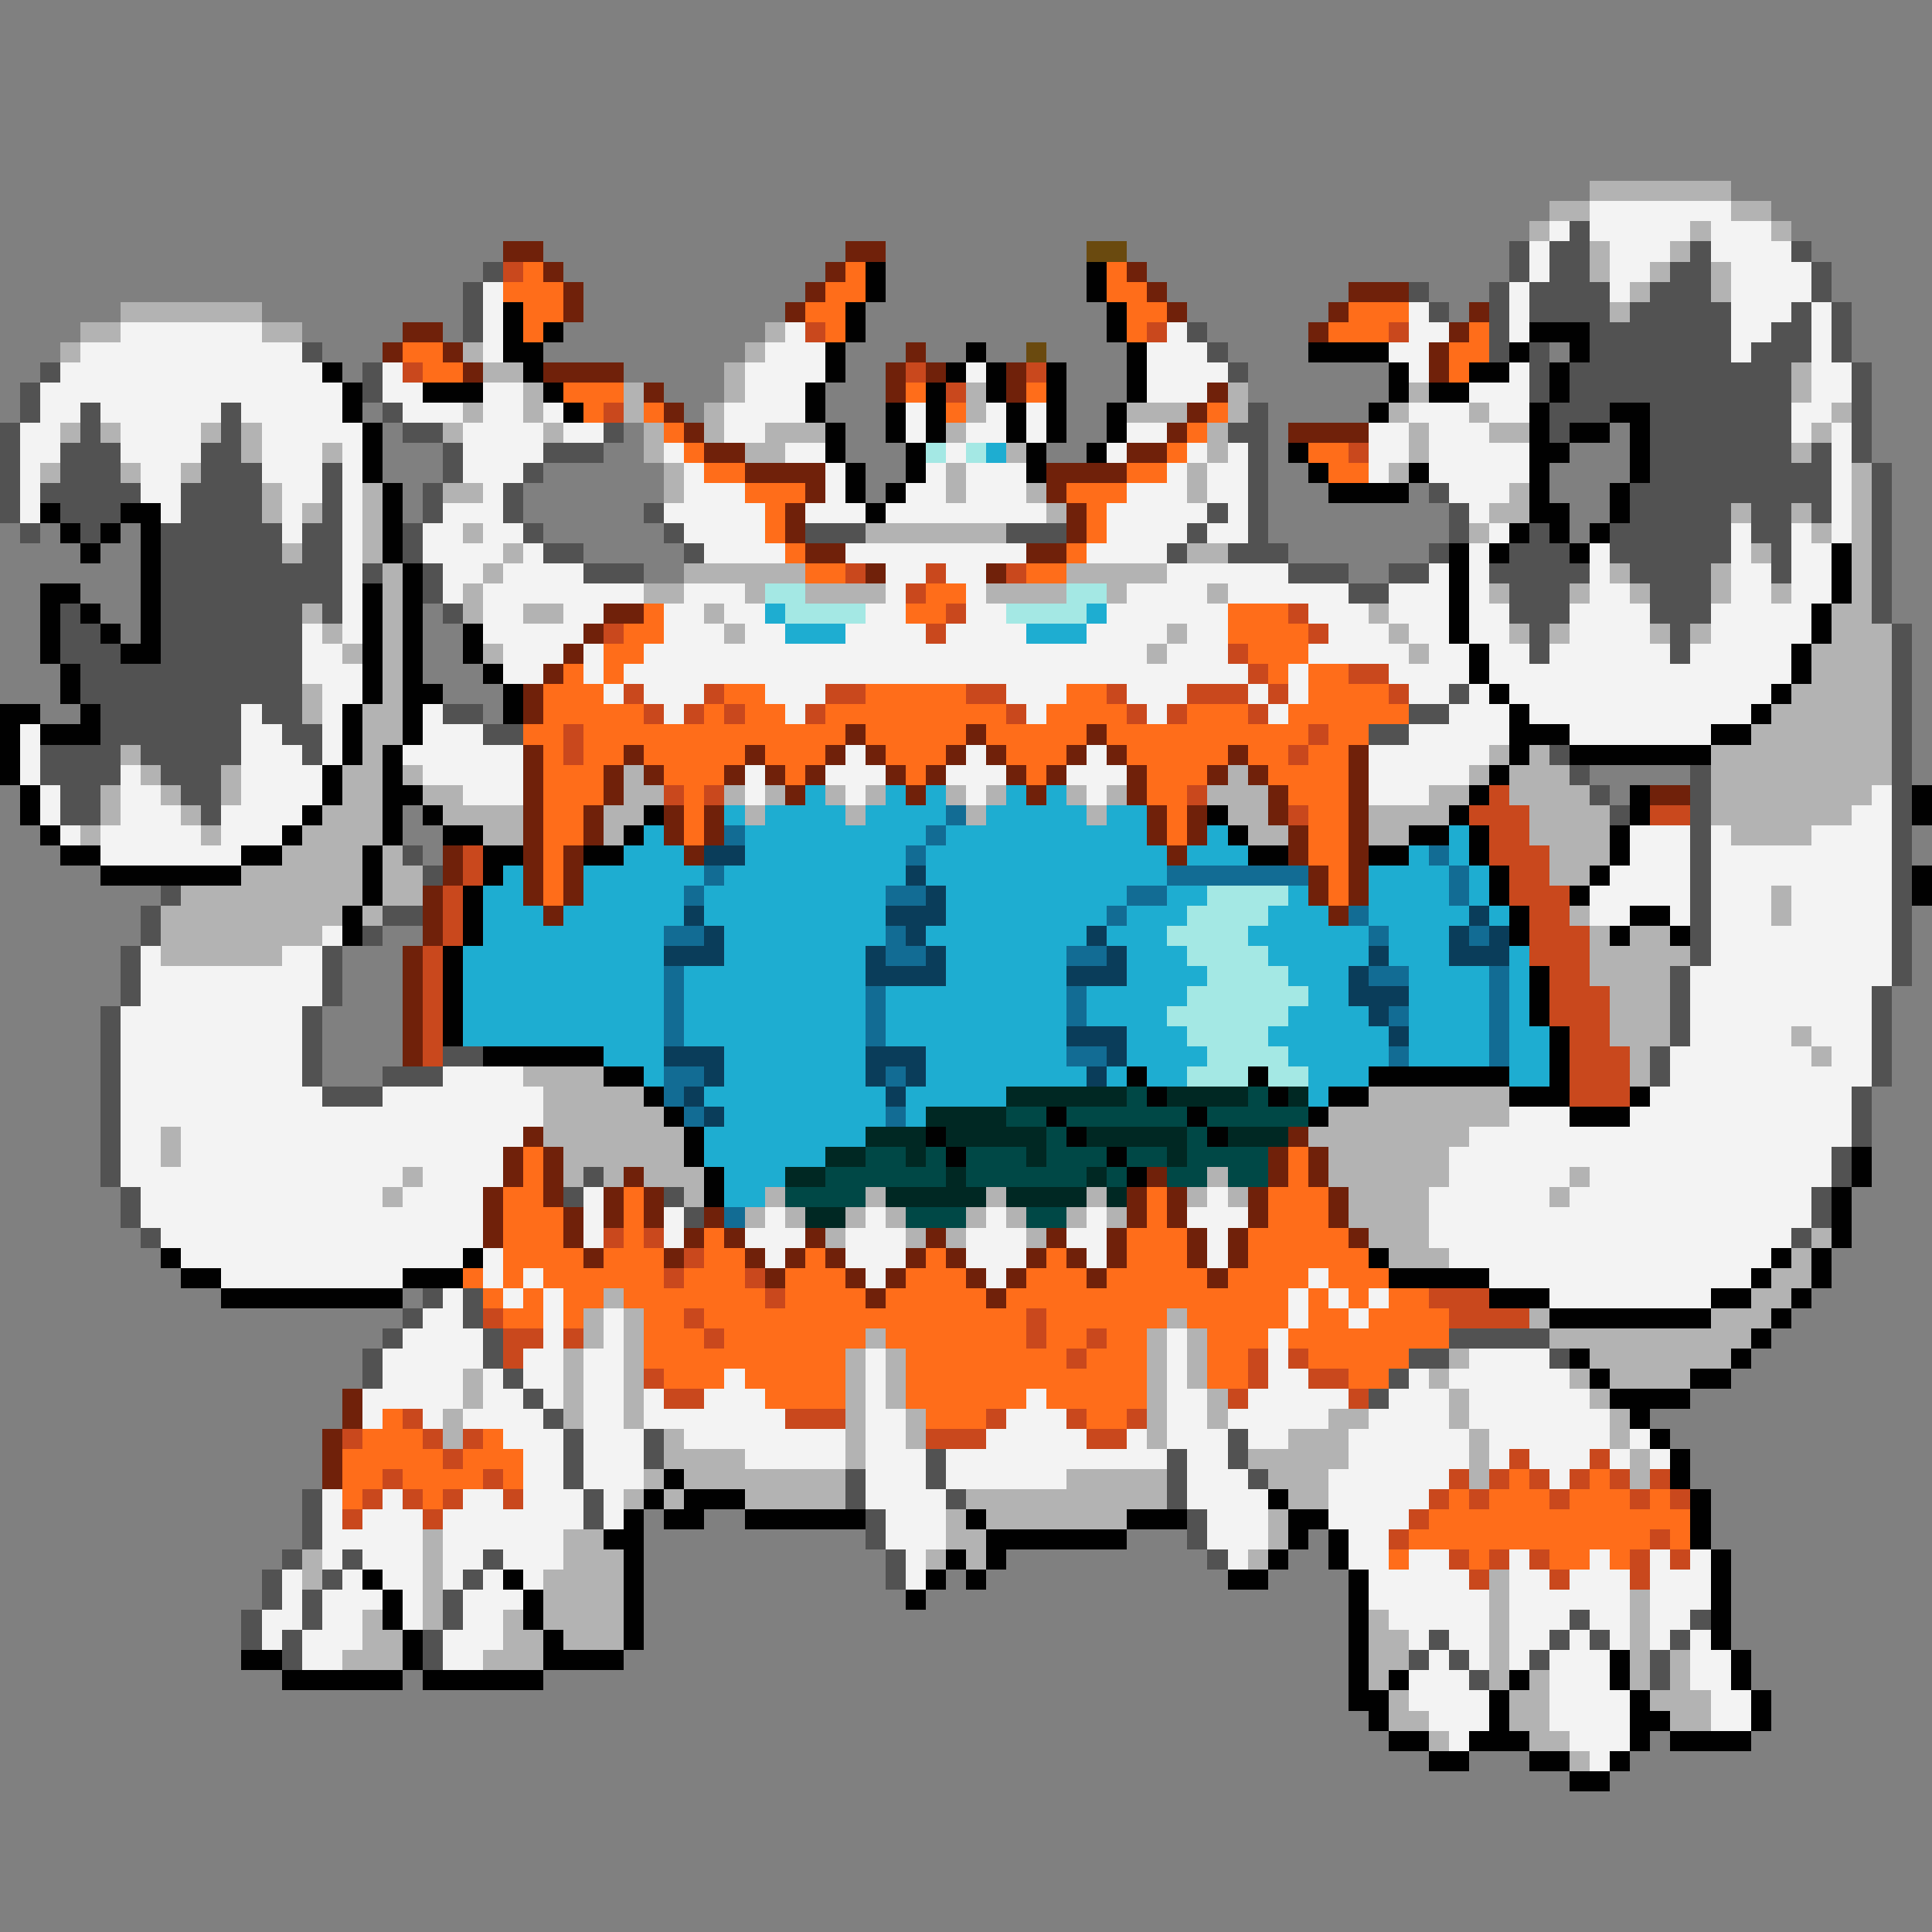 <svg xmlns="http://www.w3.org/2000/svg" viewBox="0 -0.5 96 96" shape-rendering="crispEdges">
<rect x="0" y="-0.5" width="96" height="96" fill="#808080" stroke="none"/>
<path stroke="#b3b3b3" d="M79 9h7M77 10h2M86 10h2M76 11h1M84 11h1M88 11h1M79 12h1M83 12h1M79 13h1M82 13h1M85 13h1M81 14h1M85 14h1M6 15h7M80 15h1M4 16h2M13 16h2M38 16h1M3 17h1M23 17h1M37 17h1M24 18h2M36 18h1M89 18h1M26 19h1M31 19h1M36 19h1M48 19h1M61 19h1M70 19h1M89 19h1M23 20h1M26 20h1M31 20h1M35 20h1M48 20h1M56 20h3M61 20h1M69 20h1M73 20h1M91 20h1M3 21h1M5 21h1M10 21h1M12 21h1M22 21h1M27 21h1M32 21h1M35 21h1M38 21h3M47 21h1M60 21h1M70 21h1M74 21h2M90 21h1M12 22h1M16 22h1M32 22h1M37 22h2M50 22h1M60 22h1M70 22h1M89 22h1M2 23h1M6 23h1M9 23h1M33 23h1M47 23h1M59 23h1M69 23h1M92 23h1M13 24h1M18 24h1M22 24h2M33 24h1M47 24h1M51 24h1M59 24h1M75 24h1M92 24h1M13 25h1M15 25h1M18 25h1M52 25h1M74 25h2M86 25h1M89 25h1M92 25h1M18 26h1M23 26h1M43 26h7M73 26h1M90 26h1M92 26h1M14 27h1M18 27h1M25 27h1M59 27h2M87 27h1M92 27h1M19 28h1M24 28h1M34 28h6M53 28h5M80 28h1M85 28h1M92 28h1M19 29h1M23 29h1M32 29h2M37 29h1M40 29h4M49 29h4M55 29h1M60 29h1M74 29h1M78 29h1M81 29h1M85 29h1M88 29h1M92 29h1M15 30h1M19 30h1M23 30h1M26 30h2M35 30h1M68 30h1M91 30h2M16 31h1M19 31h1M36 31h1M58 31h1M69 31h1M75 31h1M77 31h1M82 31h1M84 31h1M91 31h3M17 32h1M19 32h1M24 32h1M57 32h1M70 32h1M90 32h4M19 33h1M90 33h4M15 34h1M19 34h1M89 34h5M15 35h1M18 35h2M88 35h6M18 36h2M87 36h7M6 37h1M18 37h1M74 37h1M76 37h1M85 37h9M7 38h1M11 38h1M17 38h2M20 38h1M31 38h1M61 38h1M73 38h1M75 38h3M85 38h9M5 39h1M8 39h1M11 39h1M17 39h2M21 39h2M31 39h2M36 39h1M38 39h1M41 39h1M43 39h1M47 39h1M49 39h1M53 39h1M55 39h1M60 39h3M71 39h2M75 39h4M85 39h8M5 40h1M9 40h1M16 40h3M22 40h4M30 40h2M37 40h1M42 40h1M48 40h1M54 40h1M61 40h2M68 40h4M76 40h4M85 40h7M4 41h1M10 41h1M15 41h4M24 41h2M30 41h1M62 41h2M68 41h2M76 41h4M86 41h4M14 42h4M19 42h1M77 42h3M12 43h6M19 43h2M77 43h2M9 44h9M19 44h2M88 44h1M8 45h9M18 45h1M78 45h1M88 45h1M8 46h8M79 46h1M81 46h2M8 47h6M79 47h5M79 48h4M80 49h3M80 50h3M80 51h3M89 51h1M81 52h1M90 52h1M26 53h4M81 53h1M27 54h5M68 54h7M27 55h6M66 55h9M8 56h1M27 56h7M65 56h8M8 57h1M28 57h6M66 57h6M20 58h1M28 58h1M30 58h1M32 58h3M60 58h1M66 58h6M78 58h1M19 59h1M34 59h1M38 59h1M43 59h1M49 59h1M54 59h1M59 59h1M61 59h1M67 59h4M77 59h1M37 60h1M39 60h1M42 60h1M44 60h1M48 60h1M50 60h1M53 60h1M55 60h1M67 60h4M41 61h1M45 61h1M47 61h1M51 61h1M68 61h3M90 61h1M69 62h3M89 62h1M88 63h2M30 64h1M87 64h2M29 65h1M31 65h1M58 65h1M76 65h1M85 65h3M29 66h1M31 66h1M43 66h1M57 66h1M59 66h1M77 66h10M28 67h1M31 67h1M42 67h1M44 67h1M57 67h1M59 67h1M72 67h1M79 67h7M23 68h1M28 68h1M31 68h1M42 68h1M44 68h1M57 68h1M59 68h1M71 68h1M78 68h1M80 68h4M23 69h1M28 69h1M31 69h1M42 69h1M44 69h1M57 69h1M60 69h1M72 69h1M79 69h1M22 70h1M28 70h1M31 70h1M42 70h1M45 70h1M57 70h1M60 70h1M66 70h2M72 70h1M80 70h1M22 71h1M33 71h1M42 71h1M45 71h1M57 71h1M64 71h3M73 71h1M80 71h1M33 72h4M42 72h1M62 72h5M73 72h1M81 72h1M32 73h1M34 73h8M53 73h5M63 73h3M73 73h1M81 73h1M31 74h1M33 74h1M37 74h5M48 74h10M64 74h2M47 75h1M49 75h7M63 75h1M21 76h1M28 76h2M47 76h2M63 76h1M15 77h1M21 77h1M28 77h3M46 77h1M48 77h1M62 77h1M15 78h1M21 78h1M27 78h4M74 78h1M21 79h1M27 79h4M74 79h1M81 79h1M18 80h1M21 80h1M25 80h1M27 80h4M68 80h1M74 80h1M81 80h1M18 81h2M25 81h2M28 81h3M68 81h2M74 81h1M81 81h1M17 82h3M24 82h3M68 82h2M74 82h1M81 82h1M83 82h1M68 83h1M74 83h1M76 83h1M81 83h1M83 83h1M69 84h1M75 84h2M82 84h3M69 85h2M75 85h2M83 85h2M71 86h1M76 86h2M78 87h1" />
<path stroke="#f3f3f3" d="M79 10h7M77 11h1M79 11h5M85 11h3M76 12h1M80 12h3M85 12h4M76 13h1M80 13h2M86 13h4M24 14h1M75 14h1M80 14h1M86 14h4M24 15h1M70 15h1M75 15h1M86 15h3M90 15h1M6 16h7M24 16h1M39 16h1M58 16h1M70 16h2M75 16h1M86 16h2M90 16h1M4 17h11M24 17h1M38 17h3M57 17h3M69 17h2M86 17h1M90 17h1M3 18h13M19 18h1M37 18h4M48 18h1M57 18h4M70 18h1M75 18h1M90 18h2M2 19h15M19 19h2M24 19h2M37 19h3M57 19h3M73 19h3M90 19h2M2 20h2M5 20h6M12 20h5M20 20h3M24 20h2M27 20h1M36 20h4M45 20h1M49 20h1M51 20h1M70 20h3M74 20h2M89 20h2M1 21h2M6 21h4M13 21h5M23 21h4M28 21h2M36 21h2M45 21h1M48 21h2M51 21h1M56 21h2M68 21h2M71 21h3M89 21h1M91 21h1M1 22h2M6 22h4M13 22h3M17 22h1M23 22h4M33 22h1M39 22h2M47 22h1M55 22h1M59 22h1M61 22h1M68 22h2M71 22h5M91 22h1M1 23h1M7 23h2M13 23h3M17 23h1M23 23h3M34 23h1M41 23h1M46 23h1M48 23h3M58 23h1M60 23h2M68 23h1M71 23h5M91 23h1M1 24h1M7 24h2M14 24h2M17 24h1M24 24h1M34 24h3M41 24h1M45 24h2M48 24h3M56 24h3M60 24h2M72 24h3M91 24h1M1 25h1M8 25h1M14 25h1M17 25h1M22 25h3M33 25h5M40 25h3M44 25h8M55 25h5M61 25h1M73 25h1M91 25h1M14 26h1M17 26h1M21 26h2M24 26h2M34 26h4M55 26h4M60 26h2M74 26h1M86 26h1M89 26h1M91 26h1M17 27h1M21 27h4M26 27h1M35 27h4M42 27h9M54 27h4M73 27h1M79 27h1M86 27h1M89 27h2M17 28h1M22 28h2M25 28h4M44 28h2M47 28h2M58 28h6M71 28h1M73 28h1M79 28h1M86 28h2M89 28h2M17 29h1M22 29h1M24 29h8M34 29h3M44 29h1M48 29h1M56 29h4M61 29h6M69 29h3M73 29h1M79 29h2M86 29h2M89 29h2M17 30h1M24 30h2M28 30h2M33 30h2M36 30h2M43 30h2M48 30h2M55 30h6M65 30h3M69 30h3M73 30h2M78 30h4M85 30h5M15 31h1M17 31h1M24 31h5M33 31h3M37 31h2M42 31h4M47 31h4M54 31h4M59 31h2M66 31h3M70 31h2M73 31h2M78 31h4M85 31h5M15 32h2M25 32h3M29 32h1M32 32h25M58 32h3M65 32h5M71 32h2M74 32h2M77 32h6M84 32h5M15 33h3M25 33h2M29 33h1M31 33h31M64 33h1M69 33h4M74 33h15M16 34h2M30 34h1M32 34h3M38 34h3M50 34h3M56 34h3M62 34h1M64 34h1M70 34h2M73 34h1M75 34h13M12 35h1M16 35h1M21 35h1M33 35h1M39 35h1M51 35h1M57 35h1M63 35h1M72 35h3M76 35h11M1 36h1M12 36h2M16 36h1M21 36h3M70 36h5M78 36h7M1 37h1M12 37h3M16 37h1M20 37h6M42 37h1M48 37h1M54 37h1M68 37h6M1 38h1M6 38h1M12 38h4M21 38h5M37 38h1M41 38h3M47 38h3M53 38h3M68 38h5M2 39h1M6 39h2M12 39h4M23 39h3M37 39h1M42 39h1M48 39h1M54 39h1M68 39h3M93 39h1M2 40h1M6 40h3M11 40h4M92 40h2M3 41h1M5 41h5M11 41h3M81 41h3M85 41h1M90 41h4M5 42h7M81 42h3M85 42h9M80 43h4M85 43h9M79 44h5M85 44h3M89 44h5M79 45h2M83 45h1M85 45h3M89 45h5M16 46h1M85 46h9M7 47h1M14 47h2M85 47h9M7 48h9M84 48h10M7 49h9M84 49h9M6 50h9M84 50h9M6 51h9M84 51h5M90 51h3M6 52h9M83 52h7M91 52h2M6 53h9M22 53h4M83 53h10M6 54h10M19 54h8M82 54h10M6 55h21M75 55h3M81 55h11M6 56h2M9 56h17M73 56h19M6 57h2M9 57h16M72 57h19M6 58h14M21 58h4M72 58h6M79 58h12M7 59h12M20 59h4M29 59h1M60 59h1M71 59h6M78 59h12M7 60h17M29 60h1M33 60h1M38 60h1M43 60h1M49 60h1M54 60h1M59 60h3M71 60h19M8 61h16M29 61h1M33 61h1M37 61h3M42 61h3M48 61h3M53 61h2M60 61h1M71 61h18M9 62h14M24 62h1M38 62h1M42 62h3M48 62h3M54 62h1M60 62h1M72 62h16M11 63h9M24 63h1M26 63h1M43 63h1M49 63h1M65 63h1M74 63h13M22 64h1M25 64h1M27 64h1M64 64h1M66 64h1M68 64h1M77 64h8M21 65h2M27 65h1M30 65h1M64 65h1M67 65h1M20 66h4M27 66h1M30 66h1M58 66h1M63 66h1M19 67h5M26 67h2M29 67h2M43 67h1M58 67h1M63 67h1M73 67h4M19 68h4M24 68h1M26 68h2M29 68h2M36 68h1M43 68h1M58 68h1M63 68h2M70 68h1M72 68h6M18 69h5M24 69h2M27 69h1M29 69h2M32 69h1M35 69h3M43 69h1M51 69h1M58 69h2M62 69h5M69 69h3M73 69h6M18 70h1M21 70h1M23 70h4M29 70h2M32 70h7M43 70h2M50 70h3M58 70h2M61 70h5M68 70h4M73 70h7M25 71h3M29 71h3M34 71h8M43 71h2M49 71h5M56 71h1M58 71h3M62 71h2M67 71h6M74 71h6M81 71h1M26 72h2M29 72h3M37 72h5M43 72h3M47 72h11M59 72h2M67 72h6M74 72h1M76 72h3M80 72h1M82 72h1M26 73h2M29 73h3M43 73h3M47 73h6M59 73h3M66 73h6M77 73h1M16 74h1M19 74h1M23 74h2M26 74h3M30 74h1M43 74h4M59 74h4M66 74h5M16 75h1M18 75h3M22 75h7M30 75h1M44 75h3M60 75h3M66 75h4M16 76h5M22 76h6M44 76h3M60 76h3M67 76h2M16 77h1M18 77h3M22 77h2M25 77h3M45 77h1M61 77h1M67 77h2M70 77h2M75 77h1M79 77h1M82 77h1M84 77h1M14 78h1M17 78h1M19 78h2M22 78h1M24 78h1M26 78h1M45 78h1M68 78h5M75 78h2M78 78h3M82 78h3M14 79h1M16 79h3M20 79h1M23 79h3M68 79h6M75 79h6M82 79h3M13 80h2M16 80h2M20 80h1M23 80h2M69 80h5M75 80h3M79 80h2M82 80h2M13 81h1M15 81h3M22 81h3M70 81h1M72 81h2M75 81h2M78 81h1M80 81h1M82 81h1M84 81h1M15 82h2M22 82h2M71 82h1M73 82h1M75 82h1M77 82h3M84 82h2M70 83h3M77 83h3M84 83h2M70 84h4M77 84h4M85 84h2M71 85h3M77 85h4M85 85h2M72 86h1M78 86h3M79 87h1" />
<path stroke="#525252" d="M78 11h1M75 12h1M77 12h2M84 12h1M89 12h1M24 13h1M75 13h1M77 13h2M83 13h2M90 13h1M23 14h1M70 14h1M74 14h1M76 14h4M82 14h3M90 14h1M23 15h1M71 15h1M74 15h1M76 15h4M81 15h5M89 15h1M91 15h1M23 16h1M59 16h1M74 16h1M79 16h7M88 16h2M91 16h1M15 17h1M60 17h1M74 17h1M76 17h1M79 17h7M87 17h3M91 17h1M2 18h1M18 18h1M61 18h1M76 18h1M78 18h11M92 18h1M1 19h1M18 19h1M76 19h1M78 19h11M92 19h1M1 20h1M4 20h1M11 20h1M19 20h1M62 20h1M77 20h3M82 20h7M92 20h1M0 21h1M4 21h1M11 21h1M20 21h2M30 21h1M61 21h2M77 21h1M82 21h7M92 21h1M0 22h1M3 22h3M10 22h2M22 22h1M27 22h3M62 22h1M82 22h7M90 22h1M92 22h1M0 23h1M3 23h3M10 23h3M16 23h1M22 23h1M26 23h1M62 23h1M82 23h9M93 23h1M0 24h1M2 24h5M9 24h4M16 24h1M21 24h1M25 24h1M62 24h1M71 24h1M81 24h10M93 24h1M0 25h1M3 25h3M9 25h4M16 25h1M21 25h1M25 25h1M32 25h1M60 25h1M62 25h1M72 25h1M81 25h5M87 25h2M90 25h1M93 25h1M1 26h1M4 26h1M8 26h6M15 26h2M20 26h1M26 26h1M33 26h1M40 26h3M50 26h3M59 26h1M62 26h1M72 26h1M76 26h1M80 26h6M87 26h2M93 26h1M8 27h6M15 27h2M20 27h1M27 27h2M34 27h1M58 27h1M61 27h3M71 27h1M75 27h3M80 27h6M88 27h1M93 27h1M8 28h9M18 28h1M21 28h1M29 28h3M64 28h3M69 28h2M74 28h5M81 28h4M88 28h1M93 28h1M8 29h9M21 29h1M67 29h2M75 29h3M82 29h3M93 29h1M3 30h1M8 30h7M16 30h1M22 30h1M75 30h3M82 30h3M93 30h1M3 31h2M8 31h7M76 31h1M83 31h1M94 31h1M3 32h3M8 32h7M76 32h1M83 32h1M94 32h1M4 33h11M94 33h1M4 34h11M72 34h1M94 34h1M5 35h7M13 35h2M22 35h2M70 35h2M94 35h1M5 36h7M14 36h2M24 36h2M68 36h2M94 36h1M2 37h4M7 37h5M15 37h1M77 37h1M94 37h1M2 38h4M8 38h3M78 38h1M84 38h1M94 38h1M3 39h2M9 39h2M79 39h1M84 39h1M94 39h1M3 40h2M10 40h1M80 40h1M84 40h1M94 40h1M84 41h1M94 41h1M20 42h1M84 42h1M94 42h1M21 43h1M84 43h1M94 43h1M8 44h1M84 44h1M94 44h1M7 45h1M19 45h2M84 45h1M94 45h1M7 46h1M18 46h1M84 46h1M94 46h1M6 47h1M16 47h1M84 47h1M94 47h1M6 48h1M16 48h1M83 48h1M94 48h1M6 49h1M16 49h1M83 49h1M93 49h1M5 50h1M15 50h1M83 50h1M93 50h1M5 51h1M15 51h1M83 51h1M93 51h1M5 52h1M15 52h1M22 52h2M82 52h1M93 52h1M5 53h1M15 53h1M19 53h3M82 53h1M93 53h1M5 54h1M16 54h3M92 54h1M5 55h1M92 55h1M5 56h1M92 56h1M5 57h1M91 57h1M5 58h1M29 58h1M91 58h1M6 59h1M28 59h1M33 59h1M90 59h1M6 60h1M34 60h1M90 60h1M7 61h1M89 61h1M21 64h1M23 64h1M20 65h1M23 65h1M19 66h1M24 66h1M72 66h5M18 67h1M24 67h1M70 67h2M77 67h1M18 68h1M25 68h1M69 68h1M26 69h1M68 69h1M27 70h1M28 71h1M32 71h1M61 71h1M28 72h1M32 72h1M46 72h1M58 72h1M61 72h1M28 73h1M42 73h1M46 73h1M58 73h1M62 73h1M15 74h1M29 74h1M42 74h1M47 74h1M58 74h1M15 75h1M29 75h1M43 75h1M59 75h1M15 76h1M43 76h1M59 76h1M14 77h1M17 77h1M24 77h1M44 77h1M60 77h1M13 78h1M16 78h1M23 78h1M44 78h1M13 79h1M15 79h1M22 79h1M12 80h1M15 80h1M22 80h1M78 80h1M84 80h1M12 81h1M14 81h1M21 81h1M71 81h1M77 81h1M79 81h1M83 81h1M14 82h1M21 82h1M70 82h1M72 82h1M76 82h1M82 82h1M73 83h1M82 83h1" />
<path stroke="#70210a" d="M25 12h2M42 12h2M27 13h1M41 13h1M56 13h1M28 14h1M40 14h1M57 14h1M67 14h3M28 15h1M39 15h1M58 15h1M66 15h1M73 15h1M20 16h2M65 16h1M72 16h1M19 17h1M22 17h1M45 17h1M71 17h1M23 18h1M27 18h4M44 18h1M46 18h1M50 18h1M71 18h1M32 19h1M44 19h1M50 19h1M60 19h1M33 20h1M59 20h1M34 21h1M58 21h1M64 21h4M35 22h2M56 22h2M37 23h4M52 23h4M40 24h1M52 24h1M39 25h1M53 25h1M39 26h1M53 26h1M40 27h2M51 27h2M43 28h1M49 28h1M30 30h2M29 31h1M28 32h1M27 33h1M26 34h1M26 35h1M42 36h1M48 36h1M54 36h1M26 37h1M31 37h1M37 37h1M41 37h1M43 37h1M47 37h1M49 37h1M53 37h1M55 37h1M61 37h1M67 37h1M26 38h1M30 38h1M32 38h1M36 38h1M38 38h1M40 38h1M44 38h1M46 38h1M50 38h1M52 38h1M56 38h1M60 38h1M62 38h1M67 38h1M26 39h1M30 39h1M39 39h1M45 39h1M51 39h1M56 39h1M63 39h1M67 39h1M82 39h2M26 40h1M29 40h1M33 40h1M35 40h1M57 40h1M59 40h1M63 40h1M67 40h1M26 41h1M29 41h1M33 41h1M35 41h1M57 41h1M59 41h1M64 41h1M67 41h1M22 42h1M26 42h1M28 42h1M34 42h1M58 42h1M64 42h1M67 42h1M22 43h1M26 43h1M28 43h1M65 43h1M67 43h1M21 44h1M26 44h1M28 44h1M65 44h1M67 44h1M21 45h1M27 45h1M66 45h1M21 46h1M20 47h1M20 48h1M20 49h1M20 50h1M20 51h1M20 52h1M26 56h1M64 56h1M25 57h1M27 57h1M63 57h1M65 57h1M25 58h1M27 58h1M31 58h1M57 58h1M63 58h1M65 58h1M24 59h1M27 59h1M30 59h1M32 59h1M56 59h1M58 59h1M62 59h1M66 59h1M24 60h1M28 60h1M30 60h1M32 60h1M35 60h1M56 60h1M58 60h1M62 60h1M66 60h1M24 61h1M28 61h1M34 61h1M36 61h1M40 61h1M46 61h1M52 61h1M55 61h1M59 61h1M61 61h1M67 61h1M29 62h1M33 62h1M37 62h1M39 62h1M41 62h1M45 62h1M47 62h1M51 62h1M53 62h1M55 62h1M59 62h1M61 62h1M38 63h1M42 63h1M44 63h1M48 63h1M50 63h1M54 63h1M60 63h1M43 64h1M49 64h1M17 69h1M17 70h1M16 71h1M16 72h1M16 73h1" />
<path stroke="#6a4a0f" d="M54 12h2M51 17h1" />
<path stroke="#c9481d" d="M25 13h1M40 16h1M57 16h1M69 16h1M20 18h1M45 18h1M51 18h1M47 19h1M30 20h1M67 22h1M42 28h1M46 28h1M50 28h1M45 29h1M47 30h1M64 30h1M30 31h1M46 31h1M65 31h1M61 32h1M62 33h1M67 33h2M31 34h1M35 34h1M41 34h2M48 34h2M55 34h1M59 34h3M63 34h1M69 34h1M32 35h1M34 35h1M36 35h1M40 35h1M50 35h1M56 35h1M58 35h1M62 35h1M28 36h1M65 36h1M28 37h1M64 37h1M33 39h1M35 39h1M59 39h1M74 39h1M64 40h1M73 40h3M82 40h2M74 41h2M23 42h1M74 42h3M23 43h1M75 43h2M22 44h1M75 44h3M22 45h1M76 45h2M22 46h1M76 46h3M21 47h1M76 47h3M21 48h1M77 48h2M21 49h1M77 49h3M21 50h1M77 50h3M21 51h1M78 51h2M21 52h1M78 52h3M78 53h3M78 54h3M30 61h1M32 61h1M34 62h1M33 63h1M37 63h1M38 64h1M71 64h3M24 65h1M34 65h1M51 65h1M72 65h4M25 66h2M28 66h1M35 66h1M51 66h1M54 66h1M25 67h1M53 67h1M62 67h1M64 67h1M32 68h1M62 68h1M65 68h2M33 69h2M61 69h1M67 69h1M20 70h1M39 70h3M49 70h1M53 70h1M56 70h1M17 71h1M21 71h1M23 71h1M46 71h3M54 71h2M22 72h1M75 72h1M79 72h1M19 73h1M24 73h1M72 73h1M74 73h1M76 73h1M78 73h1M80 73h1M82 73h1M18 74h1M20 74h1M22 74h1M25 74h1M71 74h1M73 74h1M77 74h1M81 74h1M83 74h1M17 75h1M21 75h1M70 75h1M69 76h1M82 76h1M72 77h1M74 77h1M76 77h1M81 77h1M83 77h1M73 78h1M77 78h1M81 78h1" />
<path stroke="#ff6d1a" d="M26 13h1M42 13h1M55 13h1M25 14h3M41 14h2M55 14h2M26 15h2M40 15h2M56 15h2M67 15h3M26 16h1M41 16h1M56 16h1M66 16h3M73 16h1M20 17h2M72 17h2M21 18h2M72 18h1M28 19h3M45 19h1M51 19h1M29 20h1M32 20h1M47 20h1M60 20h1M33 21h1M59 21h1M34 22h1M58 22h1M65 22h2M35 23h2M56 23h2M66 23h2M37 24h3M53 24h3M38 25h1M54 25h1M38 26h1M54 26h1M39 27h1M53 27h1M40 28h2M51 28h2M46 29h2M32 30h1M45 30h2M61 30h3M31 31h2M61 31h4M30 32h2M62 32h3M28 33h1M30 33h1M63 33h1M65 33h2M27 34h3M36 34h2M43 34h5M53 34h2M65 34h4M27 35h5M35 35h1M37 35h2M41 35h9M52 35h4M59 35h3M64 35h6M26 36h2M29 36h13M43 36h5M49 36h5M55 36h10M66 36h2M27 37h1M29 37h2M32 37h5M38 37h3M44 37h3M50 37h3M56 37h5M62 37h2M65 37h2M27 38h3M33 38h3M39 38h1M45 38h1M51 38h1M57 38h3M63 38h4M27 39h3M34 39h1M57 39h2M64 39h3M27 40h2M34 40h1M58 40h1M65 40h2M27 41h2M34 41h1M58 41h1M65 41h2M27 42h1M65 42h2M27 43h1M66 43h1M27 44h1M66 44h1M26 57h1M64 57h1M26 58h1M64 58h1M25 59h2M31 59h1M57 59h1M63 59h3M25 60h3M31 60h1M57 60h1M63 60h3M25 61h3M31 61h1M35 61h1M56 61h3M62 61h5M25 62h4M30 62h3M35 62h2M40 62h1M46 62h1M52 62h1M56 62h3M62 62h6M23 63h1M25 63h1M27 63h6M34 63h3M39 63h3M45 63h3M51 63h3M55 63h5M61 63h4M66 63h3M24 64h1M26 64h1M28 64h2M31 64h7M39 64h4M44 64h5M50 64h14M65 64h1M67 64h1M69 64h2M25 65h2M28 65h1M32 65h2M35 65h16M52 65h6M59 65h5M65 65h2M68 65h4M32 66h3M36 66h7M44 66h7M52 66h2M55 66h2M60 66h3M64 66h8M32 67h10M45 67h8M54 67h3M60 67h2M65 67h5M33 68h3M37 68h5M45 68h12M60 68h2M67 68h2M38 69h4M45 69h6M52 69h5M19 70h1M46 70h3M54 70h2M18 71h3M24 71h1M17 72h5M23 72h3M17 73h2M20 73h4M25 73h1M75 73h1M79 73h1M17 74h1M21 74h1M72 74h1M74 74h3M78 74h3M82 74h1M71 75h13M70 76h12M83 76h1M69 77h1M73 77h1M77 77h2M80 77h1" />
<path stroke="#010101" d="M43 13h1M54 13h1M43 14h1M54 14h1M25 15h1M42 15h1M55 15h1M25 16h1M27 16h1M42 16h1M55 16h1M76 16h3M25 17h2M41 17h1M48 17h1M56 17h1M65 17h4M75 17h1M78 17h1M16 18h1M26 18h1M41 18h1M47 18h1M49 18h1M52 18h1M56 18h1M69 18h1M73 18h2M77 18h1M17 19h1M21 19h3M27 19h1M40 19h1M46 19h1M49 19h1M52 19h1M56 19h1M69 19h1M71 19h2M77 19h1M17 20h1M28 20h1M40 20h1M44 20h1M46 20h1M50 20h1M52 20h1M55 20h1M68 20h1M76 20h1M80 20h2M18 21h1M41 21h1M44 21h1M46 21h1M50 21h1M52 21h1M55 21h1M76 21h1M78 21h2M81 21h1M18 22h1M41 22h1M45 22h1M51 22h1M54 22h1M64 22h1M76 22h2M81 22h1M18 23h1M42 23h1M45 23h1M51 23h1M65 23h1M70 23h1M76 23h1M81 23h1M19 24h1M42 24h1M44 24h1M66 24h4M76 24h1M80 24h1M2 25h1M6 25h2M19 25h1M43 25h1M76 25h2M80 25h1M3 26h1M5 26h1M7 26h1M19 26h1M75 26h1M77 26h1M79 26h1M4 27h1M7 27h1M19 27h1M72 27h1M74 27h1M78 27h1M91 27h1M7 28h1M20 28h1M72 28h1M91 28h1M2 29h2M7 29h1M18 29h1M20 29h1M72 29h1M91 29h1M2 30h1M4 30h1M7 30h1M18 30h1M20 30h1M72 30h1M90 30h1M2 31h1M5 31h1M7 31h1M18 31h1M20 31h1M23 31h1M72 31h1M90 31h1M2 32h1M6 32h2M18 32h1M20 32h1M23 32h1M73 32h1M89 32h1M3 33h1M18 33h1M20 33h1M24 33h1M73 33h1M89 33h1M3 34h1M18 34h1M20 34h2M25 34h1M74 34h1M88 34h1M0 35h2M4 35h1M17 35h1M20 35h1M25 35h1M75 35h1M87 35h1M0 36h1M2 36h3M17 36h1M20 36h1M75 36h3M85 36h2M0 37h1M17 37h1M19 37h1M75 37h1M78 37h7M0 38h1M16 38h1M19 38h1M74 38h1M1 39h1M16 39h1M19 39h2M73 39h1M81 39h1M95 39h1M1 40h1M15 40h1M19 40h1M21 40h1M32 40h1M60 40h1M72 40h1M81 40h1M95 40h1M2 41h1M14 41h1M19 41h1M22 41h2M31 41h1M61 41h1M70 41h2M73 41h1M80 41h1M3 42h2M12 42h2M18 42h1M24 42h2M29 42h2M62 42h2M68 42h2M73 42h1M80 42h1M5 43h7M18 43h1M24 43h1M74 43h1M79 43h1M95 43h1M18 44h1M23 44h1M74 44h1M78 44h1M95 44h1M17 45h1M23 45h1M75 45h1M81 45h2M17 46h1M23 46h1M75 46h1M80 46h1M83 46h1M22 47h1M22 48h1M76 48h1M22 49h1M76 49h1M22 50h1M76 50h1M22 51h1M77 51h1M24 52h6M77 52h1M30 53h2M56 53h1M62 53h1M68 53h7M77 53h1M32 54h1M57 54h1M63 54h1M66 54h2M75 54h3M81 54h1M33 55h1M52 55h1M59 55h1M65 55h1M78 55h3M34 56h1M46 56h1M53 56h1M60 56h1M34 57h1M47 57h1M55 57h1M92 57h1M35 58h1M56 58h1M92 58h1M35 59h1M91 59h1M91 60h1M91 61h1M8 62h1M23 62h1M68 62h1M88 62h1M90 62h1M9 63h2M20 63h3M69 63h5M87 63h1M90 63h1M11 64h9M74 64h3M85 64h2M89 64h1M77 65h8M88 65h1M87 66h1M78 67h1M86 67h1M79 68h1M84 68h2M80 69h4M81 70h1M82 71h1M83 72h1M33 73h1M83 73h1M32 74h1M34 74h3M63 74h1M84 74h1M31 75h1M33 75h2M37 75h6M48 75h1M56 75h3M64 75h2M84 75h1M30 76h2M49 76h7M64 76h1M66 76h1M84 76h1M31 77h1M47 77h1M49 77h1M63 77h1M66 77h1M85 77h1M18 78h1M25 78h1M31 78h1M46 78h1M48 78h1M61 78h2M67 78h1M85 78h1M19 79h1M26 79h1M31 79h1M45 79h1M67 79h1M85 79h1M19 80h1M26 80h1M31 80h1M67 80h1M85 80h1M20 81h1M27 81h1M31 81h1M67 81h1M85 81h1M12 82h2M20 82h1M27 82h4M67 82h1M80 82h1M86 82h1M14 83h6M21 83h6M67 83h1M69 83h1M75 83h1M80 83h1M86 83h1M67 84h2M74 84h1M81 84h1M87 84h1M68 85h1M74 85h1M81 85h2M87 85h1M69 86h2M73 86h3M81 86h1M83 86h4M71 87h2M76 87h2M80 87h1M78 88h2" />
<path stroke="#a4e8e4" d="M46 22h1M48 22h1M38 29h2M53 29h2M39 30h4M50 30h4M60 44h4M59 45h4M58 46h4M59 47h4M60 48h4M59 49h6M58 50h6M59 51h4M60 52h4M59 53h3M63 53h2" />
<path stroke="#1eadd1" d="M49 22h1M38 30h1M54 30h1M39 31h3M51 31h3M40 39h1M44 39h1M46 39h1M50 39h1M52 39h1M36 40h1M38 40h4M43 40h4M49 40h5M55 40h2M32 41h1M37 41h9M47 41h10M60 41h1M72 41h1M31 42h3M37 42h8M46 42h12M59 42h3M70 42h1M72 42h1M25 43h1M29 43h6M36 43h9M46 43h12M68 43h4M73 43h1M24 44h2M29 44h5M35 44h9M47 44h9M58 44h2M64 44h1M68 44h4M73 44h1M24 45h3M28 45h6M35 45h9M47 45h8M56 45h3M63 45h3M68 45h5M74 45h1M24 46h9M36 46h8M46 46h8M55 46h3M62 46h6M69 46h3M23 47h10M36 47h7M47 47h6M56 47h3M63 47h5M69 47h3M75 47h1M23 48h10M34 48h9M47 48h6M56 48h4M64 48h3M70 48h4M75 48h1M23 49h10M34 49h9M44 49h9M54 49h5M65 49h2M70 49h4M75 49h1M23 50h10M34 50h9M44 50h9M54 50h4M64 50h4M70 50h4M75 50h1M23 51h10M34 51h9M44 51h9M56 51h3M63 51h6M70 51h4M75 51h2M30 52h3M36 52h7M46 52h7M56 52h4M64 52h5M70 52h4M75 52h2M32 53h1M36 53h7M46 53h8M55 53h1M57 53h2M65 53h3M75 53h2M35 54h9M45 54h5M65 54h1M36 55h8M45 55h1M35 56h8M35 57h6M36 58h3M36 59h2" />
<path stroke="#126c94" d="M47 40h1M36 41h1M46 41h1M45 42h1M71 42h1M35 43h1M58 43h7M72 43h1M34 44h1M44 44h2M56 44h2M72 44h1M55 45h1M67 45h1M33 46h2M44 46h1M68 46h1M73 46h1M44 47h2M53 47h2M33 48h1M68 48h2M74 48h1M33 49h1M43 49h1M53 49h1M74 49h1M33 50h1M43 50h1M53 50h1M69 50h1M74 50h1M33 51h1M43 51h1M74 51h1M53 52h2M69 52h1M74 52h1M33 53h2M44 53h1M33 54h1M34 55h1M44 55h1M36 60h1" />
<path stroke="#0a3d5a" d="M35 42h2M45 43h1M46 44h1M34 45h1M44 45h3M73 45h1M35 46h1M45 46h1M54 46h1M72 46h1M74 46h1M33 47h3M43 47h1M46 47h1M55 47h1M68 47h1M72 47h3M43 48h4M53 48h3M67 48h1M67 49h3M68 50h1M53 51h3M69 51h1M33 52h3M43 52h3M55 52h1M35 53h1M43 53h1M45 53h1M54 53h1M34 54h1M44 54h1M35 55h1" />
<path stroke="#002823" d="M50 54h6M58 54h4M64 54h1M46 55h4M43 56h3M47 56h5M54 56h5M61 56h3M41 57h2M45 57h1M51 57h1M58 57h1M39 58h2M47 58h1M54 58h1M44 59h5M50 59h4M55 59h1M40 60h2" />
<path stroke="#004846" d="M56 54h1M62 54h1M50 55h2M53 55h6M60 55h5M52 56h1M59 56h1M43 57h2M46 57h1M48 57h3M52 57h3M56 57h2M59 57h4M41 58h6M48 58h6M55 58h1M58 58h2M61 58h2M39 59h4M45 60h3M51 60h2" />
</svg>